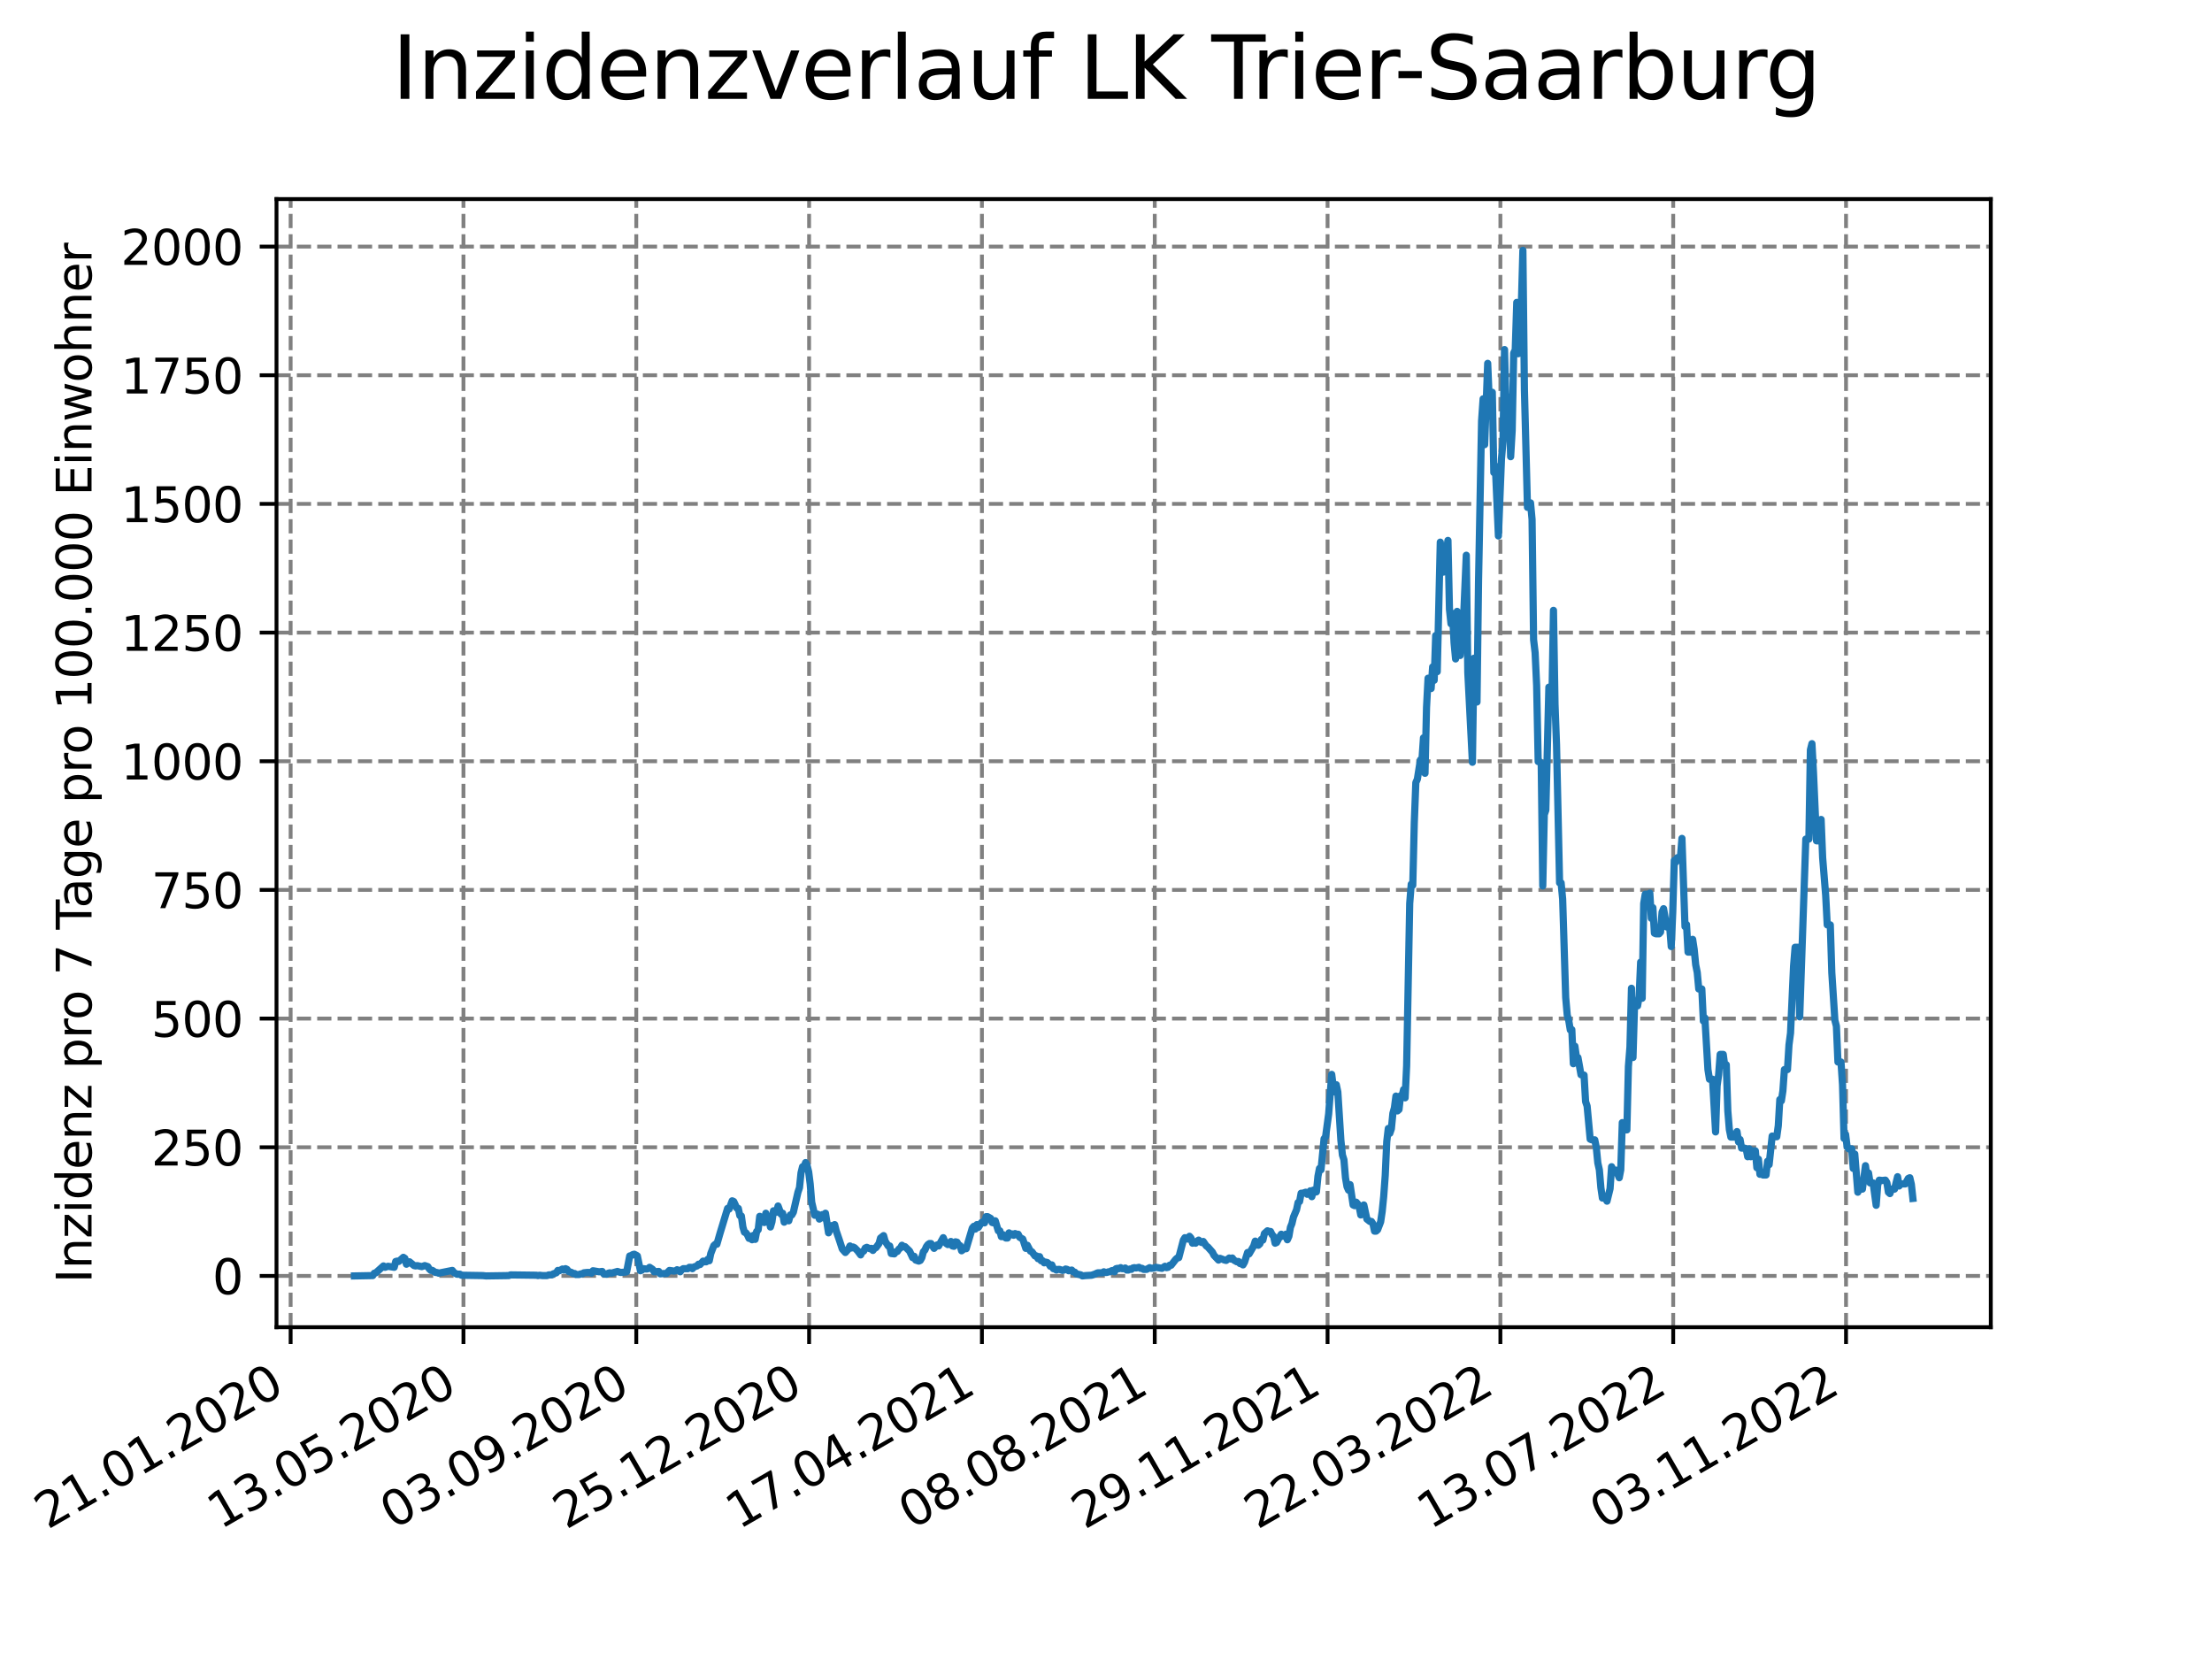 <?xml version="1.0" encoding="utf-8" standalone="no"?>
<!DOCTYPE svg PUBLIC "-//W3C//DTD SVG 1.1//EN"
  "http://www.w3.org/Graphics/SVG/1.1/DTD/svg11.dtd">
<svg xmlns:xlink="http://www.w3.org/1999/xlink" width="460.8pt" height="345.6pt" viewBox="0 0 460.8 345.6" xmlns="http://www.w3.org/2000/svg" version="1.1">
 <defs>
  <style type="text/css">*{stroke-linejoin: round; stroke-linecap: butt}</style>
 </defs>
 <g id="figure_1">
  <g id="patch_1">
   <path d="M 0 345.6 
L 460.8 345.6 
L 460.8 0 
L 0 0 
z
" style="fill: #ffffff"/>
  </g>
  <g id="axes_1">
   <g id="patch_2">
    <path d="M 57.6 276.48 
L 414.72 276.48 
L 414.72 41.472 
L 57.6 41.472 
z
" style="fill: #ffffff"/>
   </g>
   <g id="matplotlib.axis_1">
    <g id="xtick_1">
     <g id="line2d_1">
      <path d="M 60.544 276.48 
L 60.544 41.472 
" clip-path="url(#p5b990aecb0)" style="fill: none; stroke-dasharray: 2.96,1.28; stroke-dashoffset: 0; stroke: #808080; stroke-width: 0.8"/>
     </g>
     <g id="line2d_2">
      <defs>
       <path id="md11fc63042" d="M 0 0 
L 0 3.5 
" style="stroke: #000000; stroke-width: 0.8"/>
      </defs>
      <g>
       <use xlink:href="#md11fc63042" x="60.544" y="276.48" style="stroke: #000000; stroke-width: 0.8"/>
      </g>
     </g>
     <g id="text_1">
      <!-- 21.01.2020 -->
      <g transform="translate(9.919 318.689) rotate(-30) scale(0.1 -0.1)">
       <defs>
        <path id="DejaVuSans-32" d="M 1228 531 
L 3431 531 
L 3431 0 
L 469 0 
L 469 531 
Q 828 903 1448 1529 
Q 2069 2156 2228 2338 
Q 2531 2678 2651 2914 
Q 2772 3150 2772 3378 
Q 2772 3750 2511 3984 
Q 2250 4219 1831 4219 
Q 1534 4219 1204 4116 
Q 875 4013 500 3803 
L 500 4441 
Q 881 4594 1212 4672 
Q 1544 4750 1819 4750 
Q 2544 4750 2975 4387 
Q 3406 4025 3406 3419 
Q 3406 3131 3298 2873 
Q 3191 2616 2906 2266 
Q 2828 2175 2409 1742 
Q 1991 1309 1228 531 
z
" transform="scale(0.016)"/>
        <path id="DejaVuSans-31" d="M 794 531 
L 1825 531 
L 1825 4091 
L 703 3866 
L 703 4441 
L 1819 4666 
L 2450 4666 
L 2450 531 
L 3481 531 
L 3481 0 
L 794 0 
L 794 531 
z
" transform="scale(0.016)"/>
        <path id="DejaVuSans-2e" d="M 684 794 
L 1344 794 
L 1344 0 
L 684 0 
L 684 794 
z
" transform="scale(0.016)"/>
        <path id="DejaVuSans-30" d="M 2034 4250 
Q 1547 4250 1301 3770 
Q 1056 3291 1056 2328 
Q 1056 1369 1301 889 
Q 1547 409 2034 409 
Q 2525 409 2770 889 
Q 3016 1369 3016 2328 
Q 3016 3291 2770 3770 
Q 2525 4250 2034 4250 
z
M 2034 4750 
Q 2819 4750 3233 4129 
Q 3647 3509 3647 2328 
Q 3647 1150 3233 529 
Q 2819 -91 2034 -91 
Q 1250 -91 836 529 
Q 422 1150 422 2328 
Q 422 3509 836 4129 
Q 1250 4750 2034 4750 
z
" transform="scale(0.016)"/>
       </defs>
       <use xlink:href="#DejaVuSans-32"/>
       <use xlink:href="#DejaVuSans-31" x="63.623"/>
       <use xlink:href="#DejaVuSans-2e" x="127.246"/>
       <use xlink:href="#DejaVuSans-30" x="159.033"/>
       <use xlink:href="#DejaVuSans-31" x="222.656"/>
       <use xlink:href="#DejaVuSans-2e" x="286.279"/>
       <use xlink:href="#DejaVuSans-32" x="318.066"/>
       <use xlink:href="#DejaVuSans-30" x="381.689"/>
       <use xlink:href="#DejaVuSans-32" x="445.312"/>
       <use xlink:href="#DejaVuSans-30" x="508.936"/>
      </g>
     </g>
    </g>
    <g id="xtick_2">
     <g id="line2d_3">
      <path d="M 96.546 276.48 
L 96.546 41.472 
" clip-path="url(#p5b990aecb0)" style="fill: none; stroke-dasharray: 2.96,1.28; stroke-dashoffset: 0; stroke: #808080; stroke-width: 0.8"/>
     </g>
     <g id="line2d_4">
      <g>
       <use xlink:href="#md11fc63042" x="96.546" y="276.48" style="stroke: #000000; stroke-width: 0.8"/>
      </g>
     </g>
     <g id="text_2">
      <!-- 13.05.2020 -->
      <g transform="translate(45.921 318.689) rotate(-30) scale(0.1 -0.1)">
       <defs>
        <path id="DejaVuSans-33" d="M 2597 2516 
Q 3050 2419 3304 2112 
Q 3559 1806 3559 1356 
Q 3559 666 3084 287 
Q 2609 -91 1734 -91 
Q 1441 -91 1130 -33 
Q 819 25 488 141 
L 488 750 
Q 750 597 1062 519 
Q 1375 441 1716 441 
Q 2309 441 2620 675 
Q 2931 909 2931 1356 
Q 2931 1769 2642 2001 
Q 2353 2234 1838 2234 
L 1294 2234 
L 1294 2753 
L 1863 2753 
Q 2328 2753 2575 2939 
Q 2822 3125 2822 3475 
Q 2822 3834 2567 4026 
Q 2313 4219 1838 4219 
Q 1578 4219 1281 4162 
Q 984 4106 628 3988 
L 628 4550 
Q 988 4650 1302 4700 
Q 1616 4750 1894 4750 
Q 2613 4750 3031 4423 
Q 3450 4097 3450 3541 
Q 3450 3153 3228 2886 
Q 3006 2619 2597 2516 
z
" transform="scale(0.016)"/>
        <path id="DejaVuSans-35" d="M 691 4666 
L 3169 4666 
L 3169 4134 
L 1269 4134 
L 1269 2991 
Q 1406 3038 1543 3061 
Q 1681 3084 1819 3084 
Q 2600 3084 3056 2656 
Q 3513 2228 3513 1497 
Q 3513 744 3044 326 
Q 2575 -91 1722 -91 
Q 1428 -91 1123 -41 
Q 819 9 494 109 
L 494 744 
Q 775 591 1075 516 
Q 1375 441 1709 441 
Q 2250 441 2565 725 
Q 2881 1009 2881 1497 
Q 2881 1984 2565 2268 
Q 2250 2553 1709 2553 
Q 1456 2553 1204 2497 
Q 953 2441 691 2322 
L 691 4666 
z
" transform="scale(0.016)"/>
       </defs>
       <use xlink:href="#DejaVuSans-31"/>
       <use xlink:href="#DejaVuSans-33" x="63.623"/>
       <use xlink:href="#DejaVuSans-2e" x="127.246"/>
       <use xlink:href="#DejaVuSans-30" x="159.033"/>
       <use xlink:href="#DejaVuSans-35" x="222.656"/>
       <use xlink:href="#DejaVuSans-2e" x="286.279"/>
       <use xlink:href="#DejaVuSans-32" x="318.066"/>
       <use xlink:href="#DejaVuSans-30" x="381.689"/>
       <use xlink:href="#DejaVuSans-32" x="445.312"/>
       <use xlink:href="#DejaVuSans-30" x="508.936"/>
      </g>
     </g>
    </g>
    <g id="xtick_3">
     <g id="line2d_5">
      <path d="M 132.548 276.48 
L 132.548 41.472 
" clip-path="url(#p5b990aecb0)" style="fill: none; stroke-dasharray: 2.96,1.28; stroke-dashoffset: 0; stroke: #808080; stroke-width: 0.8"/>
     </g>
     <g id="line2d_6">
      <g>
       <use xlink:href="#md11fc63042" x="132.548" y="276.48" style="stroke: #000000; stroke-width: 0.8"/>
      </g>
     </g>
     <g id="text_3">
      <!-- 03.09.2020 -->
      <g transform="translate(81.923 318.689) rotate(-30) scale(0.1 -0.1)">
       <defs>
        <path id="DejaVuSans-39" d="M 703 97 
L 703 672 
Q 941 559 1184 500 
Q 1428 441 1663 441 
Q 2288 441 2617 861 
Q 2947 1281 2994 2138 
Q 2813 1869 2534 1725 
Q 2256 1581 1919 1581 
Q 1219 1581 811 2004 
Q 403 2428 403 3163 
Q 403 3881 828 4315 
Q 1253 4750 1959 4750 
Q 2769 4750 3195 4129 
Q 3622 3509 3622 2328 
Q 3622 1225 3098 567 
Q 2575 -91 1691 -91 
Q 1453 -91 1209 -44 
Q 966 3 703 97 
z
M 1959 2075 
Q 2384 2075 2632 2365 
Q 2881 2656 2881 3163 
Q 2881 3666 2632 3958 
Q 2384 4250 1959 4250 
Q 1534 4250 1286 3958 
Q 1038 3666 1038 3163 
Q 1038 2656 1286 2365 
Q 1534 2075 1959 2075 
z
" transform="scale(0.016)"/>
       </defs>
       <use xlink:href="#DejaVuSans-30"/>
       <use xlink:href="#DejaVuSans-33" x="63.623"/>
       <use xlink:href="#DejaVuSans-2e" x="127.246"/>
       <use xlink:href="#DejaVuSans-30" x="159.033"/>
       <use xlink:href="#DejaVuSans-39" x="222.656"/>
       <use xlink:href="#DejaVuSans-2e" x="286.279"/>
       <use xlink:href="#DejaVuSans-32" x="318.066"/>
       <use xlink:href="#DejaVuSans-30" x="381.689"/>
       <use xlink:href="#DejaVuSans-32" x="445.312"/>
       <use xlink:href="#DejaVuSans-30" x="508.936"/>
      </g>
     </g>
    </g>
    <g id="xtick_4">
     <g id="line2d_7">
      <path d="M 168.55 276.48 
L 168.55 41.472 
" clip-path="url(#p5b990aecb0)" style="fill: none; stroke-dasharray: 2.96,1.28; stroke-dashoffset: 0; stroke: #808080; stroke-width: 0.8"/>
     </g>
     <g id="line2d_8">
      <g>
       <use xlink:href="#md11fc63042" x="168.55" y="276.48" style="stroke: #000000; stroke-width: 0.8"/>
      </g>
     </g>
     <g id="text_4">
      <!-- 25.12.2020 -->
      <g transform="translate(117.925 318.689) rotate(-30) scale(0.1 -0.1)">
       <use xlink:href="#DejaVuSans-32"/>
       <use xlink:href="#DejaVuSans-35" x="63.623"/>
       <use xlink:href="#DejaVuSans-2e" x="127.246"/>
       <use xlink:href="#DejaVuSans-31" x="159.033"/>
       <use xlink:href="#DejaVuSans-32" x="222.656"/>
       <use xlink:href="#DejaVuSans-2e" x="286.279"/>
       <use xlink:href="#DejaVuSans-32" x="318.066"/>
       <use xlink:href="#DejaVuSans-30" x="381.689"/>
       <use xlink:href="#DejaVuSans-32" x="445.312"/>
       <use xlink:href="#DejaVuSans-30" x="508.936"/>
      </g>
     </g>
    </g>
    <g id="xtick_5">
     <g id="line2d_9">
      <path d="M 204.552 276.48 
L 204.552 41.472 
" clip-path="url(#p5b990aecb0)" style="fill: none; stroke-dasharray: 2.96,1.28; stroke-dashoffset: 0; stroke: #808080; stroke-width: 0.8"/>
     </g>
     <g id="line2d_10">
      <g>
       <use xlink:href="#md11fc63042" x="204.552" y="276.48" style="stroke: #000000; stroke-width: 0.8"/>
      </g>
     </g>
     <g id="text_5">
      <!-- 17.04.2021 -->
      <g transform="translate(153.927 318.689) rotate(-30) scale(0.1 -0.1)">
       <defs>
        <path id="DejaVuSans-37" d="M 525 4666 
L 3525 4666 
L 3525 4397 
L 1831 0 
L 1172 0 
L 2766 4134 
L 525 4134 
L 525 4666 
z
" transform="scale(0.016)"/>
        <path id="DejaVuSans-34" d="M 2419 4116 
L 825 1625 
L 2419 1625 
L 2419 4116 
z
M 2253 4666 
L 3047 4666 
L 3047 1625 
L 3713 1625 
L 3713 1100 
L 3047 1100 
L 3047 0 
L 2419 0 
L 2419 1100 
L 313 1100 
L 313 1709 
L 2253 4666 
z
" transform="scale(0.016)"/>
       </defs>
       <use xlink:href="#DejaVuSans-31"/>
       <use xlink:href="#DejaVuSans-37" x="63.623"/>
       <use xlink:href="#DejaVuSans-2e" x="127.246"/>
       <use xlink:href="#DejaVuSans-30" x="159.033"/>
       <use xlink:href="#DejaVuSans-34" x="222.656"/>
       <use xlink:href="#DejaVuSans-2e" x="286.279"/>
       <use xlink:href="#DejaVuSans-32" x="318.066"/>
       <use xlink:href="#DejaVuSans-30" x="381.689"/>
       <use xlink:href="#DejaVuSans-32" x="445.312"/>
       <use xlink:href="#DejaVuSans-31" x="508.936"/>
      </g>
     </g>
    </g>
    <g id="xtick_6">
     <g id="line2d_11">
      <path d="M 240.554 276.48 
L 240.554 41.472 
" clip-path="url(#p5b990aecb0)" style="fill: none; stroke-dasharray: 2.96,1.28; stroke-dashoffset: 0; stroke: #808080; stroke-width: 0.8"/>
     </g>
     <g id="line2d_12">
      <g>
       <use xlink:href="#md11fc63042" x="240.554" y="276.48" style="stroke: #000000; stroke-width: 0.8"/>
      </g>
     </g>
     <g id="text_6">
      <!-- 08.08.2021 -->
      <g transform="translate(189.929 318.689) rotate(-30) scale(0.1 -0.1)">
       <defs>
        <path id="DejaVuSans-38" d="M 2034 2216 
Q 1584 2216 1326 1975 
Q 1069 1734 1069 1313 
Q 1069 891 1326 650 
Q 1584 409 2034 409 
Q 2484 409 2743 651 
Q 3003 894 3003 1313 
Q 3003 1734 2745 1975 
Q 2488 2216 2034 2216 
z
M 1403 2484 
Q 997 2584 770 2862 
Q 544 3141 544 3541 
Q 544 4100 942 4425 
Q 1341 4750 2034 4750 
Q 2731 4750 3128 4425 
Q 3525 4100 3525 3541 
Q 3525 3141 3298 2862 
Q 3072 2584 2669 2484 
Q 3125 2378 3379 2068 
Q 3634 1759 3634 1313 
Q 3634 634 3220 271 
Q 2806 -91 2034 -91 
Q 1263 -91 848 271 
Q 434 634 434 1313 
Q 434 1759 690 2068 
Q 947 2378 1403 2484 
z
M 1172 3481 
Q 1172 3119 1398 2916 
Q 1625 2713 2034 2713 
Q 2441 2713 2670 2916 
Q 2900 3119 2900 3481 
Q 2900 3844 2670 4047 
Q 2441 4250 2034 4250 
Q 1625 4250 1398 4047 
Q 1172 3844 1172 3481 
z
" transform="scale(0.016)"/>
       </defs>
       <use xlink:href="#DejaVuSans-30"/>
       <use xlink:href="#DejaVuSans-38" x="63.623"/>
       <use xlink:href="#DejaVuSans-2e" x="127.246"/>
       <use xlink:href="#DejaVuSans-30" x="159.033"/>
       <use xlink:href="#DejaVuSans-38" x="222.656"/>
       <use xlink:href="#DejaVuSans-2e" x="286.279"/>
       <use xlink:href="#DejaVuSans-32" x="318.066"/>
       <use xlink:href="#DejaVuSans-30" x="381.689"/>
       <use xlink:href="#DejaVuSans-32" x="445.312"/>
       <use xlink:href="#DejaVuSans-31" x="508.936"/>
      </g>
     </g>
    </g>
    <g id="xtick_7">
     <g id="line2d_13">
      <path d="M 276.556 276.48 
L 276.556 41.472 
" clip-path="url(#p5b990aecb0)" style="fill: none; stroke-dasharray: 2.96,1.28; stroke-dashoffset: 0; stroke: #808080; stroke-width: 0.8"/>
     </g>
     <g id="line2d_14">
      <g>
       <use xlink:href="#md11fc63042" x="276.556" y="276.48" style="stroke: #000000; stroke-width: 0.8"/>
      </g>
     </g>
     <g id="text_7">
      <!-- 29.11.2021 -->
      <g transform="translate(225.931 318.689) rotate(-30) scale(0.1 -0.1)">
       <use xlink:href="#DejaVuSans-32"/>
       <use xlink:href="#DejaVuSans-39" x="63.623"/>
       <use xlink:href="#DejaVuSans-2e" x="127.246"/>
       <use xlink:href="#DejaVuSans-31" x="159.033"/>
       <use xlink:href="#DejaVuSans-31" x="222.656"/>
       <use xlink:href="#DejaVuSans-2e" x="286.279"/>
       <use xlink:href="#DejaVuSans-32" x="318.066"/>
       <use xlink:href="#DejaVuSans-30" x="381.689"/>
       <use xlink:href="#DejaVuSans-32" x="445.312"/>
       <use xlink:href="#DejaVuSans-31" x="508.936"/>
      </g>
     </g>
    </g>
    <g id="xtick_8">
     <g id="line2d_15">
      <path d="M 312.558 276.48 
L 312.558 41.472 
" clip-path="url(#p5b990aecb0)" style="fill: none; stroke-dasharray: 2.96,1.28; stroke-dashoffset: 0; stroke: #808080; stroke-width: 0.8"/>
     </g>
     <g id="line2d_16">
      <g>
       <use xlink:href="#md11fc63042" x="312.558" y="276.48" style="stroke: #000000; stroke-width: 0.8"/>
      </g>
     </g>
     <g id="text_8">
      <!-- 22.03.2022 -->
      <g transform="translate(261.933 318.689) rotate(-30) scale(0.1 -0.1)">
       <use xlink:href="#DejaVuSans-32"/>
       <use xlink:href="#DejaVuSans-32" x="63.623"/>
       <use xlink:href="#DejaVuSans-2e" x="127.246"/>
       <use xlink:href="#DejaVuSans-30" x="159.033"/>
       <use xlink:href="#DejaVuSans-33" x="222.656"/>
       <use xlink:href="#DejaVuSans-2e" x="286.279"/>
       <use xlink:href="#DejaVuSans-32" x="318.066"/>
       <use xlink:href="#DejaVuSans-30" x="381.689"/>
       <use xlink:href="#DejaVuSans-32" x="445.312"/>
       <use xlink:href="#DejaVuSans-32" x="508.936"/>
      </g>
     </g>
    </g>
    <g id="xtick_9">
     <g id="line2d_17">
      <path d="M 348.56 276.48 
L 348.56 41.472 
" clip-path="url(#p5b990aecb0)" style="fill: none; stroke-dasharray: 2.96,1.28; stroke-dashoffset: 0; stroke: #808080; stroke-width: 0.8"/>
     </g>
     <g id="line2d_18">
      <g>
       <use xlink:href="#md11fc63042" x="348.56" y="276.48" style="stroke: #000000; stroke-width: 0.8"/>
      </g>
     </g>
     <g id="text_9">
      <!-- 13.07.2022 -->
      <g transform="translate(297.935 318.689) rotate(-30) scale(0.1 -0.1)">
       <use xlink:href="#DejaVuSans-31"/>
       <use xlink:href="#DejaVuSans-33" x="63.623"/>
       <use xlink:href="#DejaVuSans-2e" x="127.246"/>
       <use xlink:href="#DejaVuSans-30" x="159.033"/>
       <use xlink:href="#DejaVuSans-37" x="222.656"/>
       <use xlink:href="#DejaVuSans-2e" x="286.279"/>
       <use xlink:href="#DejaVuSans-32" x="318.066"/>
       <use xlink:href="#DejaVuSans-30" x="381.689"/>
       <use xlink:href="#DejaVuSans-32" x="445.312"/>
       <use xlink:href="#DejaVuSans-32" x="508.936"/>
      </g>
     </g>
    </g>
    <g id="xtick_10">
     <g id="line2d_19">
      <path d="M 384.562 276.48 
L 384.562 41.472 
" clip-path="url(#p5b990aecb0)" style="fill: none; stroke-dasharray: 2.96,1.28; stroke-dashoffset: 0; stroke: #808080; stroke-width: 0.8"/>
     </g>
     <g id="line2d_20">
      <g>
       <use xlink:href="#md11fc63042" x="384.562" y="276.48" style="stroke: #000000; stroke-width: 0.8"/>
      </g>
     </g>
     <g id="text_10">
      <!-- 03.11.2022 -->
      <g transform="translate(333.937 318.689) rotate(-30) scale(0.1 -0.1)">
       <use xlink:href="#DejaVuSans-30"/>
       <use xlink:href="#DejaVuSans-33" x="63.623"/>
       <use xlink:href="#DejaVuSans-2e" x="127.246"/>
       <use xlink:href="#DejaVuSans-31" x="159.033"/>
       <use xlink:href="#DejaVuSans-31" x="222.656"/>
       <use xlink:href="#DejaVuSans-2e" x="286.279"/>
       <use xlink:href="#DejaVuSans-32" x="318.066"/>
       <use xlink:href="#DejaVuSans-30" x="381.689"/>
       <use xlink:href="#DejaVuSans-32" x="445.312"/>
       <use xlink:href="#DejaVuSans-32" x="508.936"/>
      </g>
     </g>
    </g>
   </g>
   <g id="matplotlib.axis_2">
    <g id="ytick_1">
     <g id="line2d_21">
      <path d="M 57.6 265.798 
L 414.72 265.798 
" clip-path="url(#p5b990aecb0)" style="fill: none; stroke-dasharray: 2.96,1.28; stroke-dashoffset: 0; stroke: #808080; stroke-width: 0.8"/>
     </g>
     <g id="line2d_22">
      <defs>
       <path id="mf46ebff111" d="M 0 0 
L -3.5 0 
" style="stroke: #000000; stroke-width: 0.8"/>
      </defs>
      <g>
       <use xlink:href="#mf46ebff111" x="57.6" y="265.798" style="stroke: #000000; stroke-width: 0.8"/>
      </g>
     </g>
     <g id="text_11">
      <!-- 0 -->
      <g transform="translate(44.237 269.597) scale(0.1 -0.1)">
       <use xlink:href="#DejaVuSans-30"/>
      </g>
     </g>
    </g>
    <g id="ytick_2">
     <g id="line2d_23">
      <path d="M 57.6 238.994 
L 414.72 238.994 
" clip-path="url(#p5b990aecb0)" style="fill: none; stroke-dasharray: 2.96,1.28; stroke-dashoffset: 0; stroke: #808080; stroke-width: 0.8"/>
     </g>
     <g id="line2d_24">
      <g>
       <use xlink:href="#mf46ebff111" x="57.6" y="238.994" style="stroke: #000000; stroke-width: 0.8"/>
      </g>
     </g>
     <g id="text_12">
      <!-- 250 -->
      <g transform="translate(31.512 242.793) scale(0.1 -0.1)">
       <use xlink:href="#DejaVuSans-32"/>
       <use xlink:href="#DejaVuSans-35" x="63.623"/>
       <use xlink:href="#DejaVuSans-30" x="127.246"/>
      </g>
     </g>
    </g>
    <g id="ytick_3">
     <g id="line2d_25">
      <path d="M 57.6 212.19 
L 414.72 212.19 
" clip-path="url(#p5b990aecb0)" style="fill: none; stroke-dasharray: 2.96,1.28; stroke-dashoffset: 0; stroke: #808080; stroke-width: 0.8"/>
     </g>
     <g id="line2d_26">
      <g>
       <use xlink:href="#mf46ebff111" x="57.6" y="212.19" style="stroke: #000000; stroke-width: 0.8"/>
      </g>
     </g>
     <g id="text_13">
      <!-- 500 -->
      <g transform="translate(31.512 215.989) scale(0.1 -0.1)">
       <use xlink:href="#DejaVuSans-35"/>
       <use xlink:href="#DejaVuSans-30" x="63.623"/>
       <use xlink:href="#DejaVuSans-30" x="127.246"/>
      </g>
     </g>
    </g>
    <g id="ytick_4">
     <g id="line2d_27">
      <path d="M 57.6 185.387 
L 414.72 185.387 
" clip-path="url(#p5b990aecb0)" style="fill: none; stroke-dasharray: 2.96,1.28; stroke-dashoffset: 0; stroke: #808080; stroke-width: 0.8"/>
     </g>
     <g id="line2d_28">
      <g>
       <use xlink:href="#mf46ebff111" x="57.6" y="185.387" style="stroke: #000000; stroke-width: 0.8"/>
      </g>
     </g>
     <g id="text_14">
      <!-- 750 -->
      <g transform="translate(31.512 189.186) scale(0.1 -0.1)">
       <use xlink:href="#DejaVuSans-37"/>
       <use xlink:href="#DejaVuSans-35" x="63.623"/>
       <use xlink:href="#DejaVuSans-30" x="127.246"/>
      </g>
     </g>
    </g>
    <g id="ytick_5">
     <g id="line2d_29">
      <path d="M 57.6 158.583 
L 414.72 158.583 
" clip-path="url(#p5b990aecb0)" style="fill: none; stroke-dasharray: 2.96,1.28; stroke-dashoffset: 0; stroke: #808080; stroke-width: 0.8"/>
     </g>
     <g id="line2d_30">
      <g>
       <use xlink:href="#mf46ebff111" x="57.6" y="158.583" style="stroke: #000000; stroke-width: 0.8"/>
      </g>
     </g>
     <g id="text_15">
      <!-- 1000 -->
      <g transform="translate(25.15 162.382) scale(0.1 -0.1)">
       <use xlink:href="#DejaVuSans-31"/>
       <use xlink:href="#DejaVuSans-30" x="63.623"/>
       <use xlink:href="#DejaVuSans-30" x="127.246"/>
       <use xlink:href="#DejaVuSans-30" x="190.869"/>
      </g>
     </g>
    </g>
    <g id="ytick_6">
     <g id="line2d_31">
      <path d="M 57.6 131.779 
L 414.72 131.779 
" clip-path="url(#p5b990aecb0)" style="fill: none; stroke-dasharray: 2.96,1.28; stroke-dashoffset: 0; stroke: #808080; stroke-width: 0.8"/>
     </g>
     <g id="line2d_32">
      <g>
       <use xlink:href="#mf46ebff111" x="57.6" y="131.779" style="stroke: #000000; stroke-width: 0.8"/>
      </g>
     </g>
     <g id="text_16">
      <!-- 1250 -->
      <g transform="translate(25.15 135.578) scale(0.1 -0.1)">
       <use xlink:href="#DejaVuSans-31"/>
       <use xlink:href="#DejaVuSans-32" x="63.623"/>
       <use xlink:href="#DejaVuSans-35" x="127.246"/>
       <use xlink:href="#DejaVuSans-30" x="190.869"/>
      </g>
     </g>
    </g>
    <g id="ytick_7">
     <g id="line2d_33">
      <path d="M 57.6 104.975 
L 414.72 104.975 
" clip-path="url(#p5b990aecb0)" style="fill: none; stroke-dasharray: 2.96,1.28; stroke-dashoffset: 0; stroke: #808080; stroke-width: 0.8"/>
     </g>
     <g id="line2d_34">
      <g>
       <use xlink:href="#mf46ebff111" x="57.6" y="104.975" style="stroke: #000000; stroke-width: 0.8"/>
      </g>
     </g>
     <g id="text_17">
      <!-- 1500 -->
      <g transform="translate(25.15 108.774) scale(0.1 -0.1)">
       <use xlink:href="#DejaVuSans-31"/>
       <use xlink:href="#DejaVuSans-35" x="63.623"/>
       <use xlink:href="#DejaVuSans-30" x="127.246"/>
       <use xlink:href="#DejaVuSans-30" x="190.869"/>
      </g>
     </g>
    </g>
    <g id="ytick_8">
     <g id="line2d_35">
      <path d="M 57.6 78.171 
L 414.72 78.171 
" clip-path="url(#p5b990aecb0)" style="fill: none; stroke-dasharray: 2.96,1.28; stroke-dashoffset: 0; stroke: #808080; stroke-width: 0.8"/>
     </g>
     <g id="line2d_36">
      <g>
       <use xlink:href="#mf46ebff111" x="57.6" y="78.171" style="stroke: #000000; stroke-width: 0.8"/>
      </g>
     </g>
     <g id="text_18">
      <!-- 1750 -->
      <g transform="translate(25.15 81.971) scale(0.1 -0.1)">
       <use xlink:href="#DejaVuSans-31"/>
       <use xlink:href="#DejaVuSans-37" x="63.623"/>
       <use xlink:href="#DejaVuSans-35" x="127.246"/>
       <use xlink:href="#DejaVuSans-30" x="190.869"/>
      </g>
     </g>
    </g>
    <g id="ytick_9">
     <g id="line2d_37">
      <path d="M 57.6 51.368 
L 414.72 51.368 
" clip-path="url(#p5b990aecb0)" style="fill: none; stroke-dasharray: 2.96,1.28; stroke-dashoffset: 0; stroke: #808080; stroke-width: 0.8"/>
     </g>
     <g id="line2d_38">
      <g>
       <use xlink:href="#mf46ebff111" x="57.6" y="51.368" style="stroke: #000000; stroke-width: 0.8"/>
      </g>
     </g>
     <g id="text_19">
      <!-- 2000 -->
      <g transform="translate(25.15 55.167) scale(0.1 -0.1)">
       <use xlink:href="#DejaVuSans-32"/>
       <use xlink:href="#DejaVuSans-30" x="63.623"/>
       <use xlink:href="#DejaVuSans-30" x="127.246"/>
       <use xlink:href="#DejaVuSans-30" x="190.869"/>
      </g>
     </g>
    </g>
    <g id="text_20">
     <!-- Inzidenz pro 7 Tage pro 100.000 Einwohner -->
     <g transform="translate(19.07 267.301) rotate(-90) scale(0.1 -0.1)">
      <defs>
       <path id="DejaVuSans-49" d="M 628 4666 
L 1259 4666 
L 1259 0 
L 628 0 
L 628 4666 
z
" transform="scale(0.016)"/>
       <path id="DejaVuSans-6e" d="M 3513 2113 
L 3513 0 
L 2938 0 
L 2938 2094 
Q 2938 2591 2744 2837 
Q 2550 3084 2163 3084 
Q 1697 3084 1428 2787 
Q 1159 2491 1159 1978 
L 1159 0 
L 581 0 
L 581 3500 
L 1159 3500 
L 1159 2956 
Q 1366 3272 1645 3428 
Q 1925 3584 2291 3584 
Q 2894 3584 3203 3211 
Q 3513 2838 3513 2113 
z
" transform="scale(0.016)"/>
       <path id="DejaVuSans-7a" d="M 353 3500 
L 3084 3500 
L 3084 2975 
L 922 459 
L 3084 459 
L 3084 0 
L 275 0 
L 275 525 
L 2438 3041 
L 353 3041 
L 353 3500 
z
" transform="scale(0.016)"/>
       <path id="DejaVuSans-69" d="M 603 3500 
L 1178 3500 
L 1178 0 
L 603 0 
L 603 3500 
z
M 603 4863 
L 1178 4863 
L 1178 4134 
L 603 4134 
L 603 4863 
z
" transform="scale(0.016)"/>
       <path id="DejaVuSans-64" d="M 2906 2969 
L 2906 4863 
L 3481 4863 
L 3481 0 
L 2906 0 
L 2906 525 
Q 2725 213 2448 61 
Q 2172 -91 1784 -91 
Q 1150 -91 751 415 
Q 353 922 353 1747 
Q 353 2572 751 3078 
Q 1150 3584 1784 3584 
Q 2172 3584 2448 3432 
Q 2725 3281 2906 2969 
z
M 947 1747 
Q 947 1113 1208 752 
Q 1469 391 1925 391 
Q 2381 391 2643 752 
Q 2906 1113 2906 1747 
Q 2906 2381 2643 2742 
Q 2381 3103 1925 3103 
Q 1469 3103 1208 2742 
Q 947 2381 947 1747 
z
" transform="scale(0.016)"/>
       <path id="DejaVuSans-65" d="M 3597 1894 
L 3597 1613 
L 953 1613 
Q 991 1019 1311 708 
Q 1631 397 2203 397 
Q 2534 397 2845 478 
Q 3156 559 3463 722 
L 3463 178 
Q 3153 47 2828 -22 
Q 2503 -91 2169 -91 
Q 1331 -91 842 396 
Q 353 884 353 1716 
Q 353 2575 817 3079 
Q 1281 3584 2069 3584 
Q 2775 3584 3186 3129 
Q 3597 2675 3597 1894 
z
M 3022 2063 
Q 3016 2534 2758 2815 
Q 2500 3097 2075 3097 
Q 1594 3097 1305 2825 
Q 1016 2553 972 2059 
L 3022 2063 
z
" transform="scale(0.016)"/>
       <path id="DejaVuSans-20" transform="scale(0.016)"/>
       <path id="DejaVuSans-70" d="M 1159 525 
L 1159 -1331 
L 581 -1331 
L 581 3500 
L 1159 3500 
L 1159 2969 
Q 1341 3281 1617 3432 
Q 1894 3584 2278 3584 
Q 2916 3584 3314 3078 
Q 3713 2572 3713 1747 
Q 3713 922 3314 415 
Q 2916 -91 2278 -91 
Q 1894 -91 1617 61 
Q 1341 213 1159 525 
z
M 3116 1747 
Q 3116 2381 2855 2742 
Q 2594 3103 2138 3103 
Q 1681 3103 1420 2742 
Q 1159 2381 1159 1747 
Q 1159 1113 1420 752 
Q 1681 391 2138 391 
Q 2594 391 2855 752 
Q 3116 1113 3116 1747 
z
" transform="scale(0.016)"/>
       <path id="DejaVuSans-72" d="M 2631 2963 
Q 2534 3019 2420 3045 
Q 2306 3072 2169 3072 
Q 1681 3072 1420 2755 
Q 1159 2438 1159 1844 
L 1159 0 
L 581 0 
L 581 3500 
L 1159 3500 
L 1159 2956 
Q 1341 3275 1631 3429 
Q 1922 3584 2338 3584 
Q 2397 3584 2469 3576 
Q 2541 3569 2628 3553 
L 2631 2963 
z
" transform="scale(0.016)"/>
       <path id="DejaVuSans-6f" d="M 1959 3097 
Q 1497 3097 1228 2736 
Q 959 2375 959 1747 
Q 959 1119 1226 758 
Q 1494 397 1959 397 
Q 2419 397 2687 759 
Q 2956 1122 2956 1747 
Q 2956 2369 2687 2733 
Q 2419 3097 1959 3097 
z
M 1959 3584 
Q 2709 3584 3137 3096 
Q 3566 2609 3566 1747 
Q 3566 888 3137 398 
Q 2709 -91 1959 -91 
Q 1206 -91 779 398 
Q 353 888 353 1747 
Q 353 2609 779 3096 
Q 1206 3584 1959 3584 
z
" transform="scale(0.016)"/>
       <path id="DejaVuSans-54" d="M -19 4666 
L 3928 4666 
L 3928 4134 
L 2272 4134 
L 2272 0 
L 1638 0 
L 1638 4134 
L -19 4134 
L -19 4666 
z
" transform="scale(0.016)"/>
       <path id="DejaVuSans-61" d="M 2194 1759 
Q 1497 1759 1228 1600 
Q 959 1441 959 1056 
Q 959 750 1161 570 
Q 1363 391 1709 391 
Q 2188 391 2477 730 
Q 2766 1069 2766 1631 
L 2766 1759 
L 2194 1759 
z
M 3341 1997 
L 3341 0 
L 2766 0 
L 2766 531 
Q 2569 213 2275 61 
Q 1981 -91 1556 -91 
Q 1019 -91 701 211 
Q 384 513 384 1019 
Q 384 1609 779 1909 
Q 1175 2209 1959 2209 
L 2766 2209 
L 2766 2266 
Q 2766 2663 2505 2880 
Q 2244 3097 1772 3097 
Q 1472 3097 1187 3025 
Q 903 2953 641 2809 
L 641 3341 
Q 956 3463 1253 3523 
Q 1550 3584 1831 3584 
Q 2591 3584 2966 3190 
Q 3341 2797 3341 1997 
z
" transform="scale(0.016)"/>
       <path id="DejaVuSans-67" d="M 2906 1791 
Q 2906 2416 2648 2759 
Q 2391 3103 1925 3103 
Q 1463 3103 1205 2759 
Q 947 2416 947 1791 
Q 947 1169 1205 825 
Q 1463 481 1925 481 
Q 2391 481 2648 825 
Q 2906 1169 2906 1791 
z
M 3481 434 
Q 3481 -459 3084 -895 
Q 2688 -1331 1869 -1331 
Q 1566 -1331 1297 -1286 
Q 1028 -1241 775 -1147 
L 775 -588 
Q 1028 -725 1275 -790 
Q 1522 -856 1778 -856 
Q 2344 -856 2625 -561 
Q 2906 -266 2906 331 
L 2906 616 
Q 2728 306 2450 153 
Q 2172 0 1784 0 
Q 1141 0 747 490 
Q 353 981 353 1791 
Q 353 2603 747 3093 
Q 1141 3584 1784 3584 
Q 2172 3584 2450 3431 
Q 2728 3278 2906 2969 
L 2906 3500 
L 3481 3500 
L 3481 434 
z
" transform="scale(0.016)"/>
       <path id="DejaVuSans-45" d="M 628 4666 
L 3578 4666 
L 3578 4134 
L 1259 4134 
L 1259 2753 
L 3481 2753 
L 3481 2222 
L 1259 2222 
L 1259 531 
L 3634 531 
L 3634 0 
L 628 0 
L 628 4666 
z
" transform="scale(0.016)"/>
       <path id="DejaVuSans-77" d="M 269 3500 
L 844 3500 
L 1563 769 
L 2278 3500 
L 2956 3500 
L 3675 769 
L 4391 3500 
L 4966 3500 
L 4050 0 
L 3372 0 
L 2619 2869 
L 1863 0 
L 1184 0 
L 269 3500 
z
" transform="scale(0.016)"/>
       <path id="DejaVuSans-68" d="M 3513 2113 
L 3513 0 
L 2938 0 
L 2938 2094 
Q 2938 2591 2744 2837 
Q 2550 3084 2163 3084 
Q 1697 3084 1428 2787 
Q 1159 2491 1159 1978 
L 1159 0 
L 581 0 
L 581 4863 
L 1159 4863 
L 1159 2956 
Q 1366 3272 1645 3428 
Q 1925 3584 2291 3584 
Q 2894 3584 3203 3211 
Q 3513 2838 3513 2113 
z
" transform="scale(0.016)"/>
      </defs>
      <use xlink:href="#DejaVuSans-49"/>
      <use xlink:href="#DejaVuSans-6e" x="29.492"/>
      <use xlink:href="#DejaVuSans-7a" x="92.871"/>
      <use xlink:href="#DejaVuSans-69" x="145.361"/>
      <use xlink:href="#DejaVuSans-64" x="173.145"/>
      <use xlink:href="#DejaVuSans-65" x="236.621"/>
      <use xlink:href="#DejaVuSans-6e" x="298.145"/>
      <use xlink:href="#DejaVuSans-7a" x="361.523"/>
      <use xlink:href="#DejaVuSans-20" x="414.014"/>
      <use xlink:href="#DejaVuSans-70" x="445.801"/>
      <use xlink:href="#DejaVuSans-72" x="509.277"/>
      <use xlink:href="#DejaVuSans-6f" x="548.141"/>
      <use xlink:href="#DejaVuSans-20" x="609.322"/>
      <use xlink:href="#DejaVuSans-37" x="641.109"/>
      <use xlink:href="#DejaVuSans-20" x="704.732"/>
      <use xlink:href="#DejaVuSans-54" x="736.52"/>
      <use xlink:href="#DejaVuSans-61" x="781.104"/>
      <use xlink:href="#DejaVuSans-67" x="842.383"/>
      <use xlink:href="#DejaVuSans-65" x="905.859"/>
      <use xlink:href="#DejaVuSans-20" x="967.383"/>
      <use xlink:href="#DejaVuSans-70" x="999.17"/>
      <use xlink:href="#DejaVuSans-72" x="1062.646"/>
      <use xlink:href="#DejaVuSans-6f" x="1101.51"/>
      <use xlink:href="#DejaVuSans-20" x="1162.691"/>
      <use xlink:href="#DejaVuSans-31" x="1194.479"/>
      <use xlink:href="#DejaVuSans-30" x="1258.102"/>
      <use xlink:href="#DejaVuSans-30" x="1321.725"/>
      <use xlink:href="#DejaVuSans-2e" x="1385.348"/>
      <use xlink:href="#DejaVuSans-30" x="1417.135"/>
      <use xlink:href="#DejaVuSans-30" x="1480.758"/>
      <use xlink:href="#DejaVuSans-30" x="1544.381"/>
      <use xlink:href="#DejaVuSans-20" x="1608.004"/>
      <use xlink:href="#DejaVuSans-45" x="1639.791"/>
      <use xlink:href="#DejaVuSans-69" x="1702.975"/>
      <use xlink:href="#DejaVuSans-6e" x="1730.758"/>
      <use xlink:href="#DejaVuSans-77" x="1794.137"/>
      <use xlink:href="#DejaVuSans-6f" x="1875.924"/>
      <use xlink:href="#DejaVuSans-68" x="1937.105"/>
      <use xlink:href="#DejaVuSans-6e" x="2000.484"/>
      <use xlink:href="#DejaVuSans-65" x="2063.863"/>
      <use xlink:href="#DejaVuSans-72" x="2125.387"/>
     </g>
    </g>
   </g>
   <g id="line2d_39">
    <path d="M 73.833 265.798 
L 77.656 265.726 
L 77.975 265.224 
L 78.293 265.152 
L 79.886 263.717 
L 80.205 264.004 
L 80.842 263.788 
L 82.116 264.004 
L 82.435 262.784 
L 82.754 262.712 
L 83.072 262.784 
L 83.709 262.21 
L 84.028 261.923 
L 84.347 262.138 
L 84.665 263.358 
L 85.302 262.855 
L 86.258 263.645 
L 86.577 263.717 
L 86.895 263.645 
L 87.851 263.86 
L 88.488 263.645 
L 89.126 263.86 
L 89.444 264.363 
L 89.763 264.65 
L 90.081 264.65 
L 90.719 265.08 
L 91.037 265.08 
L 91.356 265.224 
L 94.223 264.65 
L 94.542 265.08 
L 95.179 265.439 
L 95.816 265.439 
L 96.135 265.654 
L 100.595 265.726 
L 101.232 265.798 
L 106.011 265.726 
L 106.33 265.583 
L 111.746 265.654 
L 112.065 265.726 
L 112.383 265.654 
L 113.021 265.726 
L 113.976 265.726 
L 114.295 265.583 
L 114.932 265.583 
L 115.251 265.367 
L 115.888 265.152 
L 116.207 264.65 
L 116.525 264.721 
L 117.162 264.363 
L 117.481 264.578 
L 117.8 264.291 
L 118.118 264.434 
L 118.437 264.865 
L 119.074 265.08 
L 119.393 265.295 
L 119.711 265.295 
L 120.03 265.511 
L 120.667 265.511 
L 120.986 265.367 
L 121.304 265.367 
L 121.623 265.152 
L 122.26 265.08 
L 122.897 265.08 
L 123.216 265.224 
L 123.535 264.721 
L 124.809 264.937 
L 125.446 264.865 
L 125.765 265.367 
L 126.402 265.439 
L 126.721 265.224 
L 127.039 265.152 
L 127.358 265.224 
L 128.632 264.865 
L 129.269 265.08 
L 130.225 265.008 
L 130.544 264.937 
L 131.181 261.635 
L 131.5 261.564 
L 131.818 261.348 
L 132.137 261.277 
L 132.774 261.635 
L 133.411 264.721 
L 133.73 264.578 
L 134.048 264.291 
L 134.686 264.363 
L 135.004 264.291 
L 135.323 264.004 
L 135.96 264.434 
L 136.279 264.937 
L 137.234 264.865 
L 137.553 265.367 
L 138.19 265.295 
L 138.827 265.295 
L 139.465 264.65 
L 140.42 264.793 
L 140.739 264.721 
L 141.058 264.506 
L 141.695 264.937 
L 142.013 264.506 
L 142.332 264.291 
L 143.288 264.291 
L 143.606 264.004 
L 143.925 264.004 
L 144.244 264.291 
L 144.562 263.932 
L 145.199 263.717 
L 145.518 263.358 
L 145.837 263.43 
L 146.474 262.712 
L 146.792 262.855 
L 147.111 262.855 
L 147.43 262.353 
L 147.748 262.64 
L 148.067 261.133 
L 148.704 259.483 
L 149.023 259.195 
L 149.341 259.195 
L 149.978 256.971 
L 151.571 251.732 
L 151.89 251.875 
L 152.527 250.153 
L 152.846 250.297 
L 153.483 251.66 
L 153.802 251.732 
L 154.12 253.239 
L 154.439 253.311 
L 154.757 255.607 
L 155.076 256.684 
L 155.395 256.827 
L 155.713 257.258 
L 156.032 257.975 
L 156.35 257.545 
L 156.669 258.263 
L 156.988 257.33 
L 157.306 258.191 
L 157.625 256.54 
L 157.943 256.181 
L 158.262 253.383 
L 158.581 253.598 
L 158.899 253.957 
L 159.218 254.674 
L 159.536 252.737 
L 159.855 254.387 
L 160.174 253.813 
L 160.492 255.607 
L 160.811 254.531 
L 161.129 252.234 
L 161.448 252.234 
L 161.767 252.521 
L 162.085 251.23 
L 162.722 252.952 
L 163.041 252.737 
L 163.36 254.603 
L 163.678 253.741 
L 163.997 253.67 
L 164.315 254.315 
L 164.634 253.095 
L 164.953 253.095 
L 165.271 252.521 
L 166.227 248.359 
L 166.546 247.426 
L 166.864 244.34 
L 167.183 243.048 
L 167.501 243.048 
L 167.82 242.187 
L 168.139 242.833 
L 168.457 244.125 
L 168.776 246.637 
L 169.094 250.44 
L 169.732 253.167 
L 170.05 252.88 
L 170.369 252.952 
L 170.687 253.957 
L 171.325 253.024 
L 171.643 253.741 
L 171.962 252.737 
L 172.599 256.827 
L 173.236 255.32 
L 173.555 255.894 
L 173.873 255.105 
L 174.192 256.397 
L 174.829 258.263 
L 175.466 260.2 
L 176.104 260.918 
L 176.741 260.2 
L 177.059 259.554 
L 177.378 259.985 
L 177.697 259.77 
L 178.015 259.913 
L 178.652 260.559 
L 179.29 261.42 
L 179.608 260.774 
L 179.927 260.631 
L 180.246 259.985 
L 180.564 259.841 
L 181.201 260.128 
L 181.52 260.057 
L 181.839 260.487 
L 182.157 260.057 
L 182.476 259.913 
L 183.113 259.052 
L 183.432 257.904 
L 184.069 257.401 
L 184.387 258.55 
L 185.025 259.554 
L 185.343 259.554 
L 185.662 261.133 
L 186.299 261.205 
L 186.618 260.774 
L 186.936 260.703 
L 187.255 260.2 
L 187.573 259.985 
L 187.892 259.411 
L 188.211 259.698 
L 188.529 259.698 
L 189.485 260.631 
L 190.122 261.994 
L 190.441 261.707 
L 190.759 262.497 
L 191.397 262.712 
L 191.715 262.568 
L 192.034 261.994 
L 192.352 260.774 
L 192.671 260.415 
L 192.99 259.698 
L 193.308 259.267 
L 193.627 259.052 
L 193.945 259.052 
L 194.583 260.057 
L 195.22 259.339 
L 195.538 259.554 
L 196.494 257.832 
L 196.813 258.621 
L 197.131 259.052 
L 197.45 259.267 
L 198.087 258.621 
L 198.406 259.554 
L 198.724 259.626 
L 199.043 258.693 
L 199.362 258.765 
L 199.68 259.339 
L 199.999 259.483 
L 200.317 260.559 
L 200.955 260.057 
L 201.273 260.128 
L 202.548 255.823 
L 202.866 255.464 
L 203.185 256.038 
L 203.503 255.105 
L 203.822 255.679 
L 204.459 254.674 
L 204.778 254.531 
L 205.096 254.746 
L 205.415 253.454 
L 205.734 253.454 
L 206.371 253.813 
L 206.689 254.674 
L 207.008 254.746 
L 207.327 254.315 
L 207.964 256.397 
L 208.282 256.397 
L 208.601 257.617 
L 208.92 257.186 
L 209.238 257.688 
L 209.557 257.904 
L 209.875 257.904 
L 210.194 256.827 
L 210.513 257.258 
L 210.831 257.043 
L 211.15 257.33 
L 211.468 256.971 
L 211.787 257.258 
L 212.106 257.114 
L 212.424 257.76 
L 213.061 258.119 
L 213.699 260.057 
L 214.017 259.411 
L 214.654 260.631 
L 214.973 260.774 
L 215.61 261.635 
L 215.929 261.635 
L 216.247 262.21 
L 216.566 261.779 
L 216.885 262.64 
L 217.203 262.64 
L 217.522 263.071 
L 217.84 262.927 
L 218.159 262.999 
L 218.478 263.286 
L 218.796 263.788 
L 219.115 263.501 
L 219.433 264.291 
L 219.752 264.363 
L 220.071 264.578 
L 220.389 264.434 
L 220.708 264.434 
L 221.345 264.65 
L 221.664 264.578 
L 221.982 264.363 
L 222.301 264.434 
L 222.619 264.721 
L 223.257 264.578 
L 223.575 264.937 
L 223.894 265.008 
L 224.212 265.367 
L 225.168 265.583 
L 225.487 265.798 
L 226.124 265.726 
L 227.398 265.654 
L 228.036 265.439 
L 228.673 265.152 
L 229.629 265.152 
L 229.947 264.937 
L 230.266 265.08 
L 230.584 265.08 
L 230.903 264.937 
L 231.222 264.937 
L 231.54 264.721 
L 231.859 264.65 
L 232.177 264.937 
L 232.496 264.291 
L 232.815 264.219 
L 233.133 264.291 
L 233.452 264.075 
L 233.77 264.291 
L 234.089 264.291 
L 234.408 264.147 
L 234.726 264.578 
L 235.045 264.578 
L 235.363 264.363 
L 235.682 264.434 
L 236.001 264.147 
L 236.319 264.075 
L 236.638 264.147 
L 237.275 264.004 
L 237.594 264.219 
L 237.912 264.219 
L 238.231 264.434 
L 238.868 264.434 
L 239.505 264.075 
L 239.824 264.219 
L 240.461 264.147 
L 240.78 264.004 
L 242.054 264.219 
L 242.691 263.788 
L 243.01 264.075 
L 243.329 264.004 
L 243.647 263.573 
L 243.966 263.573 
L 244.922 262.353 
L 245.24 262.066 
L 245.559 261.994 
L 246.515 258.334 
L 246.833 257.832 
L 247.152 258.047 
L 247.47 258.119 
L 247.789 257.545 
L 248.108 257.904 
L 248.426 258.98 
L 248.745 258.908 
L 249.063 258.98 
L 249.382 258.55 
L 249.701 258.334 
L 250.019 258.693 
L 250.338 258.837 
L 250.656 258.621 
L 251.294 259.554 
L 251.612 259.77 
L 252.568 260.846 
L 252.887 261.492 
L 253.842 262.497 
L 254.161 262.138 
L 255.117 262.497 
L 255.435 262.568 
L 256.073 262.066 
L 256.391 262.281 
L 256.71 262.066 
L 257.028 262.497 
L 257.666 262.855 
L 257.984 262.784 
L 258.303 263.214 
L 258.621 263.286 
L 258.94 263.501 
L 259.259 262.927 
L 259.896 260.918 
L 260.214 261.205 
L 261.17 259.554 
L 261.489 258.55 
L 262.126 259.411 
L 262.445 259.124 
L 262.763 258.191 
L 263.082 258.334 
L 263.4 256.971 
L 264.038 256.397 
L 264.356 256.54 
L 264.675 256.54 
L 264.993 257.186 
L 265.312 257.545 
L 265.631 258.98 
L 265.949 258.837 
L 266.586 257.617 
L 266.905 257.114 
L 267.224 257.545 
L 267.861 257.114 
L 268.179 258.263 
L 268.498 257.545 
L 268.817 255.679 
L 269.135 254.89 
L 269.454 253.526 
L 270.091 252.019 
L 270.41 250.512 
L 270.728 250.297 
L 271.047 248.574 
L 271.365 248.574 
L 272.003 248.359 
L 272.321 248.79 
L 272.64 248.718 
L 272.958 248.072 
L 273.277 249.292 
L 273.596 247.928 
L 273.914 248.359 
L 274.233 248.287 
L 274.551 245.058 
L 274.87 243.407 
L 275.189 243.694 
L 275.826 237.235 
L 276.144 236.805 
L 276.782 232.068 
L 277.419 223.815 
L 277.737 226.399 
L 278.056 227.475 
L 278.375 225.968 
L 278.693 227.475 
L 279.33 237.523 
L 279.649 240.608 
L 279.968 241.613 
L 280.286 245.345 
L 280.605 247.211 
L 280.923 247.928 
L 281.242 246.78 
L 281.879 251.014 
L 282.198 251.158 
L 282.516 250.44 
L 282.835 250.799 
L 283.154 251.445 
L 283.472 253.095 
L 283.791 251.301 
L 284.109 251.014 
L 284.747 253.957 
L 285.384 254.459 
L 285.702 254.459 
L 286.021 254.961 
L 286.34 256.468 
L 286.658 256.468 
L 286.977 256.181 
L 287.614 254.531 
L 287.933 252.378 
L 288.251 249.22 
L 288.57 244.843 
L 288.888 237.81 
L 289.207 235.083 
L 289.526 236.087 
L 289.844 235.154 
L 290.163 231.925 
L 290.481 230.777 
L 290.8 228.337 
L 291.119 231.423 
L 291.437 231.135 
L 291.756 228.265 
L 292.074 228.337 
L 292.393 226.973 
L 292.712 228.695 
L 293.03 222.021 
L 293.668 188.22 
L 293.986 184.201 
L 294.305 184.417 
L 294.623 171.355 
L 294.942 163.031 
L 295.261 162.313 
L 295.898 158.294 
L 296.216 158.294 
L 296.535 153.701 
L 296.854 161.093 
L 297.172 147.386 
L 297.491 141.286 
L 298.128 143.439 
L 298.447 138.918 
L 298.765 141.717 
L 299.084 132.387 
L 299.402 139.922 
L 300.04 112.939 
L 300.358 117.245 
L 300.677 119.182 
L 300.995 115.666 
L 301.314 114.877 
L 301.633 112.58 
L 301.951 126.933 
L 302.27 129.947 
L 302.588 127.794 
L 302.907 133.894 
L 303.226 137.267 
L 303.544 127.364 
L 303.863 130.162 
L 304.181 136.55 
L 304.5 132.1 
L 304.819 130.378 
L 305.456 115.666 
L 305.774 140.138 
L 306.73 158.797 
L 307.049 137.124 
L 307.367 144.013 
L 307.686 146.238 
L 308.005 121.12 
L 308.642 87.678 
L 308.96 83.085 
L 309.279 92.629 
L 309.916 75.693 
L 310.235 83.444 
L 310.553 85.094 
L 310.872 81.721 
L 311.191 98.442 
L 311.509 97.079 
L 312.146 111.647 
L 312.784 95.572 
L 313.102 91.984 
L 313.421 72.822 
L 313.739 85.74 
L 314.377 82.726 
L 314.695 95.141 
L 315.014 89.687 
L 315.332 73.54 
L 315.651 72.894 
L 315.97 62.991 
L 316.288 73.684 
L 316.607 69.665 
L 316.925 63.565 
L 317.244 52.154 
L 317.563 81.219 
L 318.2 105.691 
L 318.518 105.691 
L 318.837 104.758 
L 319.156 108.202 
L 319.474 133.248 
L 319.793 135.975 
L 320.111 142.793 
L 320.43 158.653 
L 320.749 158.653 
L 321.067 159.155 
L 321.386 184.56 
L 321.704 169.705 
L 322.023 168.772 
L 322.66 143.152 
L 322.979 143.152 
L 323.297 145.592 
L 323.616 127.148 
L 323.935 146.668 
L 324.253 155.137 
L 324.89 183.914 
L 325.209 183.914 
L 325.528 187.287 
L 326.165 207.812 
L 326.483 211.472 
L 326.802 212.62 
L 327.121 214.558 
L 327.439 214.486 
L 327.758 221.591 
L 328.076 217.931 
L 328.395 220.155 
L 328.714 220.299 
L 329.351 223.887 
L 329.988 223.959 
L 330.307 229.485 
L 330.625 230.418 
L 331.262 237.307 
L 331.581 237.451 
L 332.218 237.451 
L 332.537 239.03 
L 332.855 242.259 
L 333.174 243.694 
L 333.493 247.426 
L 333.811 249.579 
L 334.448 249.579 
L 334.767 250.225 
L 335.404 247.641 
L 335.723 243.048 
L 336.041 243.766 
L 336.679 243.766 
L 337.316 245.345 
L 337.634 243.694 
L 337.953 233.863 
L 338.272 235.37 
L 338.909 235.37 
L 339.227 222.165 
L 339.546 218.146 
L 339.865 205.874 
L 340.183 220.299 
L 340.502 209.534 
L 341.139 209.534 
L 341.458 207.597 
L 341.776 200.42 
L 342.095 207.955 
L 342.413 188.22 
L 342.732 186.282 
L 343.369 186.282 
L 343.688 186.067 
L 344.006 191.306 
L 344.325 189.081 
L 344.644 194.392 
L 344.962 194.535 
L 345.599 194.535 
L 345.918 194.177 
L 346.237 190.014 
L 346.555 189.297 
L 347.192 193.1 
L 347.83 193.1 
L 348.148 197.191 
L 348.467 189.942 
L 348.785 179.25 
L 349.104 179.608 
L 349.423 178.675 
L 350.06 178.675 
L 350.379 174.657 
L 351.016 193.028 
L 351.334 192.598 
L 351.653 198.339 
L 352.29 198.339 
L 352.609 195.684 
L 352.927 197.765 
L 353.246 200.994 
L 353.565 202.573 
L 353.883 206.018 
L 354.52 206.018 
L 354.839 212.692 
L 355.158 212.046 
L 355.795 222.811 
L 356.113 224.82 
L 356.751 224.82 
L 357.388 235.8 
L 357.706 226.184 
L 358.025 223.887 
L 358.344 219.653 
L 358.981 219.653 
L 359.299 222.021 
L 359.618 221.806 
L 359.937 231.423 
L 360.255 235.298 
L 360.574 236.877 
L 361.211 236.877 
L 361.53 236.59 
L 361.848 235.728 
L 362.167 237.881 
L 362.485 237.379 
L 362.804 239.173 
L 363.441 239.173 
L 363.76 239.317 
L 364.078 240.967 
L 364.397 239.317 
L 364.716 240.967 
L 365.034 239.747 
L 365.671 239.747 
L 365.99 243.264 
L 366.309 241.47 
L 366.627 244.627 
L 366.946 244.197 
L 367.264 244.771 
L 367.902 244.771 
L 368.22 241.9 
L 368.539 242.618 
L 369.176 236.661 
L 369.495 236.805 
L 370.132 236.805 
L 370.45 234.508 
L 370.769 229.054 
L 371.088 229.341 
L 371.406 227.26 
L 371.725 222.811 
L 372.362 222.811 
L 372.681 217.644 
L 372.999 215.204 
L 373.636 201.21 
L 373.955 197.334 
L 374.592 197.334 
L 374.911 211.831 
L 376.185 174.8 
L 376.822 174.8 
L 377.141 156.213 
L 377.46 154.921 
L 377.778 160.878 
L 378.415 175.159 
L 379.053 175.159 
L 379.371 170.71 
L 379.69 178.675 
L 380.327 186.57 
L 380.646 192.67 
L 381.283 192.67 
L 381.601 202.645 
L 382.239 212.548 
L 382.557 213.768 
L 382.876 221.232 
L 383.513 221.232 
L 383.832 225.968 
L 384.15 237.164 
L 384.469 236.303 
L 384.787 238.886 
L 385.106 239.317 
L 385.743 239.317 
L 386.062 243.407 
L 386.38 240.393 
L 387.018 248.359 
L 387.336 247.713 
L 387.973 247.713 
L 388.611 242.833 
L 388.929 245.13 
L 389.248 244.34 
L 389.566 246.421 
L 390.204 246.421 
L 390.841 251.086 
L 391.159 246.852 
L 391.478 245.847 
L 392.115 245.919 
L 392.752 245.847 
L 393.071 246.35 
L 393.39 248.359 
L 393.708 248.646 
L 394.027 247.713 
L 394.664 247.713 
L 395.301 245.13 
L 395.62 247.067 
L 395.938 246.637 
L 396.894 246.637 
L 397.531 245.488 
L 397.85 245.345 
L 398.169 246.708 
L 398.487 249.651 
L 398.487 249.651 
" clip-path="url(#p5b990aecb0)" style="fill: none; stroke: #1f77b4; stroke-width: 1.5; stroke-linecap: square"/>
   </g>
   <g id="patch_3">
    <path d="M 57.6 276.48 
L 57.6 41.472 
" style="fill: none; stroke: #000000; stroke-width: 0.8; stroke-linejoin: miter; stroke-linecap: square"/>
   </g>
   <g id="patch_4">
    <path d="M 414.72 276.48 
L 414.72 41.472 
" style="fill: none; stroke: #000000; stroke-width: 0.8; stroke-linejoin: miter; stroke-linecap: square"/>
   </g>
   <g id="patch_5">
    <path d="M 57.6 276.48 
L 414.72 276.48 
" style="fill: none; stroke: #000000; stroke-width: 0.8; stroke-linejoin: miter; stroke-linecap: square"/>
   </g>
   <g id="patch_6">
    <path d="M 57.6 41.472 
L 414.72 41.472 
" style="fill: none; stroke: #000000; stroke-width: 0.8; stroke-linejoin: miter; stroke-linecap: square"/>
   </g>
  </g>
  <g id="text_21">
   <!-- Inzidenzverlauf LK Trier-Saarburg -->
   <g transform="translate(81.651 20.589) scale(0.18 -0.18)">
    <defs>
     <path id="DejaVuSans-76" d="M 191 3500 
L 800 3500 
L 1894 563 
L 2988 3500 
L 3597 3500 
L 2284 0 
L 1503 0 
L 191 3500 
z
" transform="scale(0.016)"/>
     <path id="DejaVuSans-6c" d="M 603 4863 
L 1178 4863 
L 1178 0 
L 603 0 
L 603 4863 
z
" transform="scale(0.016)"/>
     <path id="DejaVuSans-75" d="M 544 1381 
L 544 3500 
L 1119 3500 
L 1119 1403 
Q 1119 906 1312 657 
Q 1506 409 1894 409 
Q 2359 409 2629 706 
Q 2900 1003 2900 1516 
L 2900 3500 
L 3475 3500 
L 3475 0 
L 2900 0 
L 2900 538 
Q 2691 219 2414 64 
Q 2138 -91 1772 -91 
Q 1169 -91 856 284 
Q 544 659 544 1381 
z
M 1991 3584 
L 1991 3584 
z
" transform="scale(0.016)"/>
     <path id="DejaVuSans-66" d="M 2375 4863 
L 2375 4384 
L 1825 4384 
Q 1516 4384 1395 4259 
Q 1275 4134 1275 3809 
L 1275 3500 
L 2222 3500 
L 2222 3053 
L 1275 3053 
L 1275 0 
L 697 0 
L 697 3053 
L 147 3053 
L 147 3500 
L 697 3500 
L 697 3744 
Q 697 4328 969 4595 
Q 1241 4863 1831 4863 
L 2375 4863 
z
" transform="scale(0.016)"/>
     <path id="DejaVuSans-4c" d="M 628 4666 
L 1259 4666 
L 1259 531 
L 3531 531 
L 3531 0 
L 628 0 
L 628 4666 
z
" transform="scale(0.016)"/>
     <path id="DejaVuSans-4b" d="M 628 4666 
L 1259 4666 
L 1259 2694 
L 3353 4666 
L 4166 4666 
L 1850 2491 
L 4331 0 
L 3500 0 
L 1259 2247 
L 1259 0 
L 628 0 
L 628 4666 
z
" transform="scale(0.016)"/>
     <path id="DejaVuSans-2d" d="M 313 2009 
L 1997 2009 
L 1997 1497 
L 313 1497 
L 313 2009 
z
" transform="scale(0.016)"/>
     <path id="DejaVuSans-53" d="M 3425 4513 
L 3425 3897 
Q 3066 4069 2747 4153 
Q 2428 4238 2131 4238 
Q 1616 4238 1336 4038 
Q 1056 3838 1056 3469 
Q 1056 3159 1242 3001 
Q 1428 2844 1947 2747 
L 2328 2669 
Q 3034 2534 3370 2195 
Q 3706 1856 3706 1288 
Q 3706 609 3251 259 
Q 2797 -91 1919 -91 
Q 1588 -91 1214 -16 
Q 841 59 441 206 
L 441 856 
Q 825 641 1194 531 
Q 1563 422 1919 422 
Q 2459 422 2753 634 
Q 3047 847 3047 1241 
Q 3047 1584 2836 1778 
Q 2625 1972 2144 2069 
L 1759 2144 
Q 1053 2284 737 2584 
Q 422 2884 422 3419 
Q 422 4038 858 4394 
Q 1294 4750 2059 4750 
Q 2388 4750 2728 4690 
Q 3069 4631 3425 4513 
z
" transform="scale(0.016)"/>
     <path id="DejaVuSans-62" d="M 3116 1747 
Q 3116 2381 2855 2742 
Q 2594 3103 2138 3103 
Q 1681 3103 1420 2742 
Q 1159 2381 1159 1747 
Q 1159 1113 1420 752 
Q 1681 391 2138 391 
Q 2594 391 2855 752 
Q 3116 1113 3116 1747 
z
M 1159 2969 
Q 1341 3281 1617 3432 
Q 1894 3584 2278 3584 
Q 2916 3584 3314 3078 
Q 3713 2572 3713 1747 
Q 3713 922 3314 415 
Q 2916 -91 2278 -91 
Q 1894 -91 1617 61 
Q 1341 213 1159 525 
L 1159 0 
L 581 0 
L 581 4863 
L 1159 4863 
L 1159 2969 
z
" transform="scale(0.016)"/>
    </defs>
    <use xlink:href="#DejaVuSans-49"/>
    <use xlink:href="#DejaVuSans-6e" x="29.492"/>
    <use xlink:href="#DejaVuSans-7a" x="92.871"/>
    <use xlink:href="#DejaVuSans-69" x="145.361"/>
    <use xlink:href="#DejaVuSans-64" x="173.145"/>
    <use xlink:href="#DejaVuSans-65" x="236.621"/>
    <use xlink:href="#DejaVuSans-6e" x="298.145"/>
    <use xlink:href="#DejaVuSans-7a" x="361.523"/>
    <use xlink:href="#DejaVuSans-76" x="414.014"/>
    <use xlink:href="#DejaVuSans-65" x="473.193"/>
    <use xlink:href="#DejaVuSans-72" x="534.717"/>
    <use xlink:href="#DejaVuSans-6c" x="575.83"/>
    <use xlink:href="#DejaVuSans-61" x="603.613"/>
    <use xlink:href="#DejaVuSans-75" x="664.893"/>
    <use xlink:href="#DejaVuSans-66" x="728.271"/>
    <use xlink:href="#DejaVuSans-20" x="763.477"/>
    <use xlink:href="#DejaVuSans-4c" x="795.264"/>
    <use xlink:href="#DejaVuSans-4b" x="850.977"/>
    <use xlink:href="#DejaVuSans-20" x="916.553"/>
    <use xlink:href="#DejaVuSans-54" x="948.34"/>
    <use xlink:href="#DejaVuSans-72" x="994.674"/>
    <use xlink:href="#DejaVuSans-69" x="1035.787"/>
    <use xlink:href="#DejaVuSans-65" x="1063.57"/>
    <use xlink:href="#DejaVuSans-72" x="1125.094"/>
    <use xlink:href="#DejaVuSans-2d" x="1159.832"/>
    <use xlink:href="#DejaVuSans-53" x="1195.916"/>
    <use xlink:href="#DejaVuSans-61" x="1259.393"/>
    <use xlink:href="#DejaVuSans-61" x="1320.672"/>
    <use xlink:href="#DejaVuSans-72" x="1381.951"/>
    <use xlink:href="#DejaVuSans-62" x="1423.064"/>
    <use xlink:href="#DejaVuSans-75" x="1486.541"/>
    <use xlink:href="#DejaVuSans-72" x="1549.92"/>
    <use xlink:href="#DejaVuSans-67" x="1589.283"/>
   </g>
  </g>
 </g>
 <defs>
  <clipPath id="p5b990aecb0">
   <rect x="57.6" y="41.472" width="357.12" height="235.008"/>
  </clipPath>
 </defs>
</svg>
